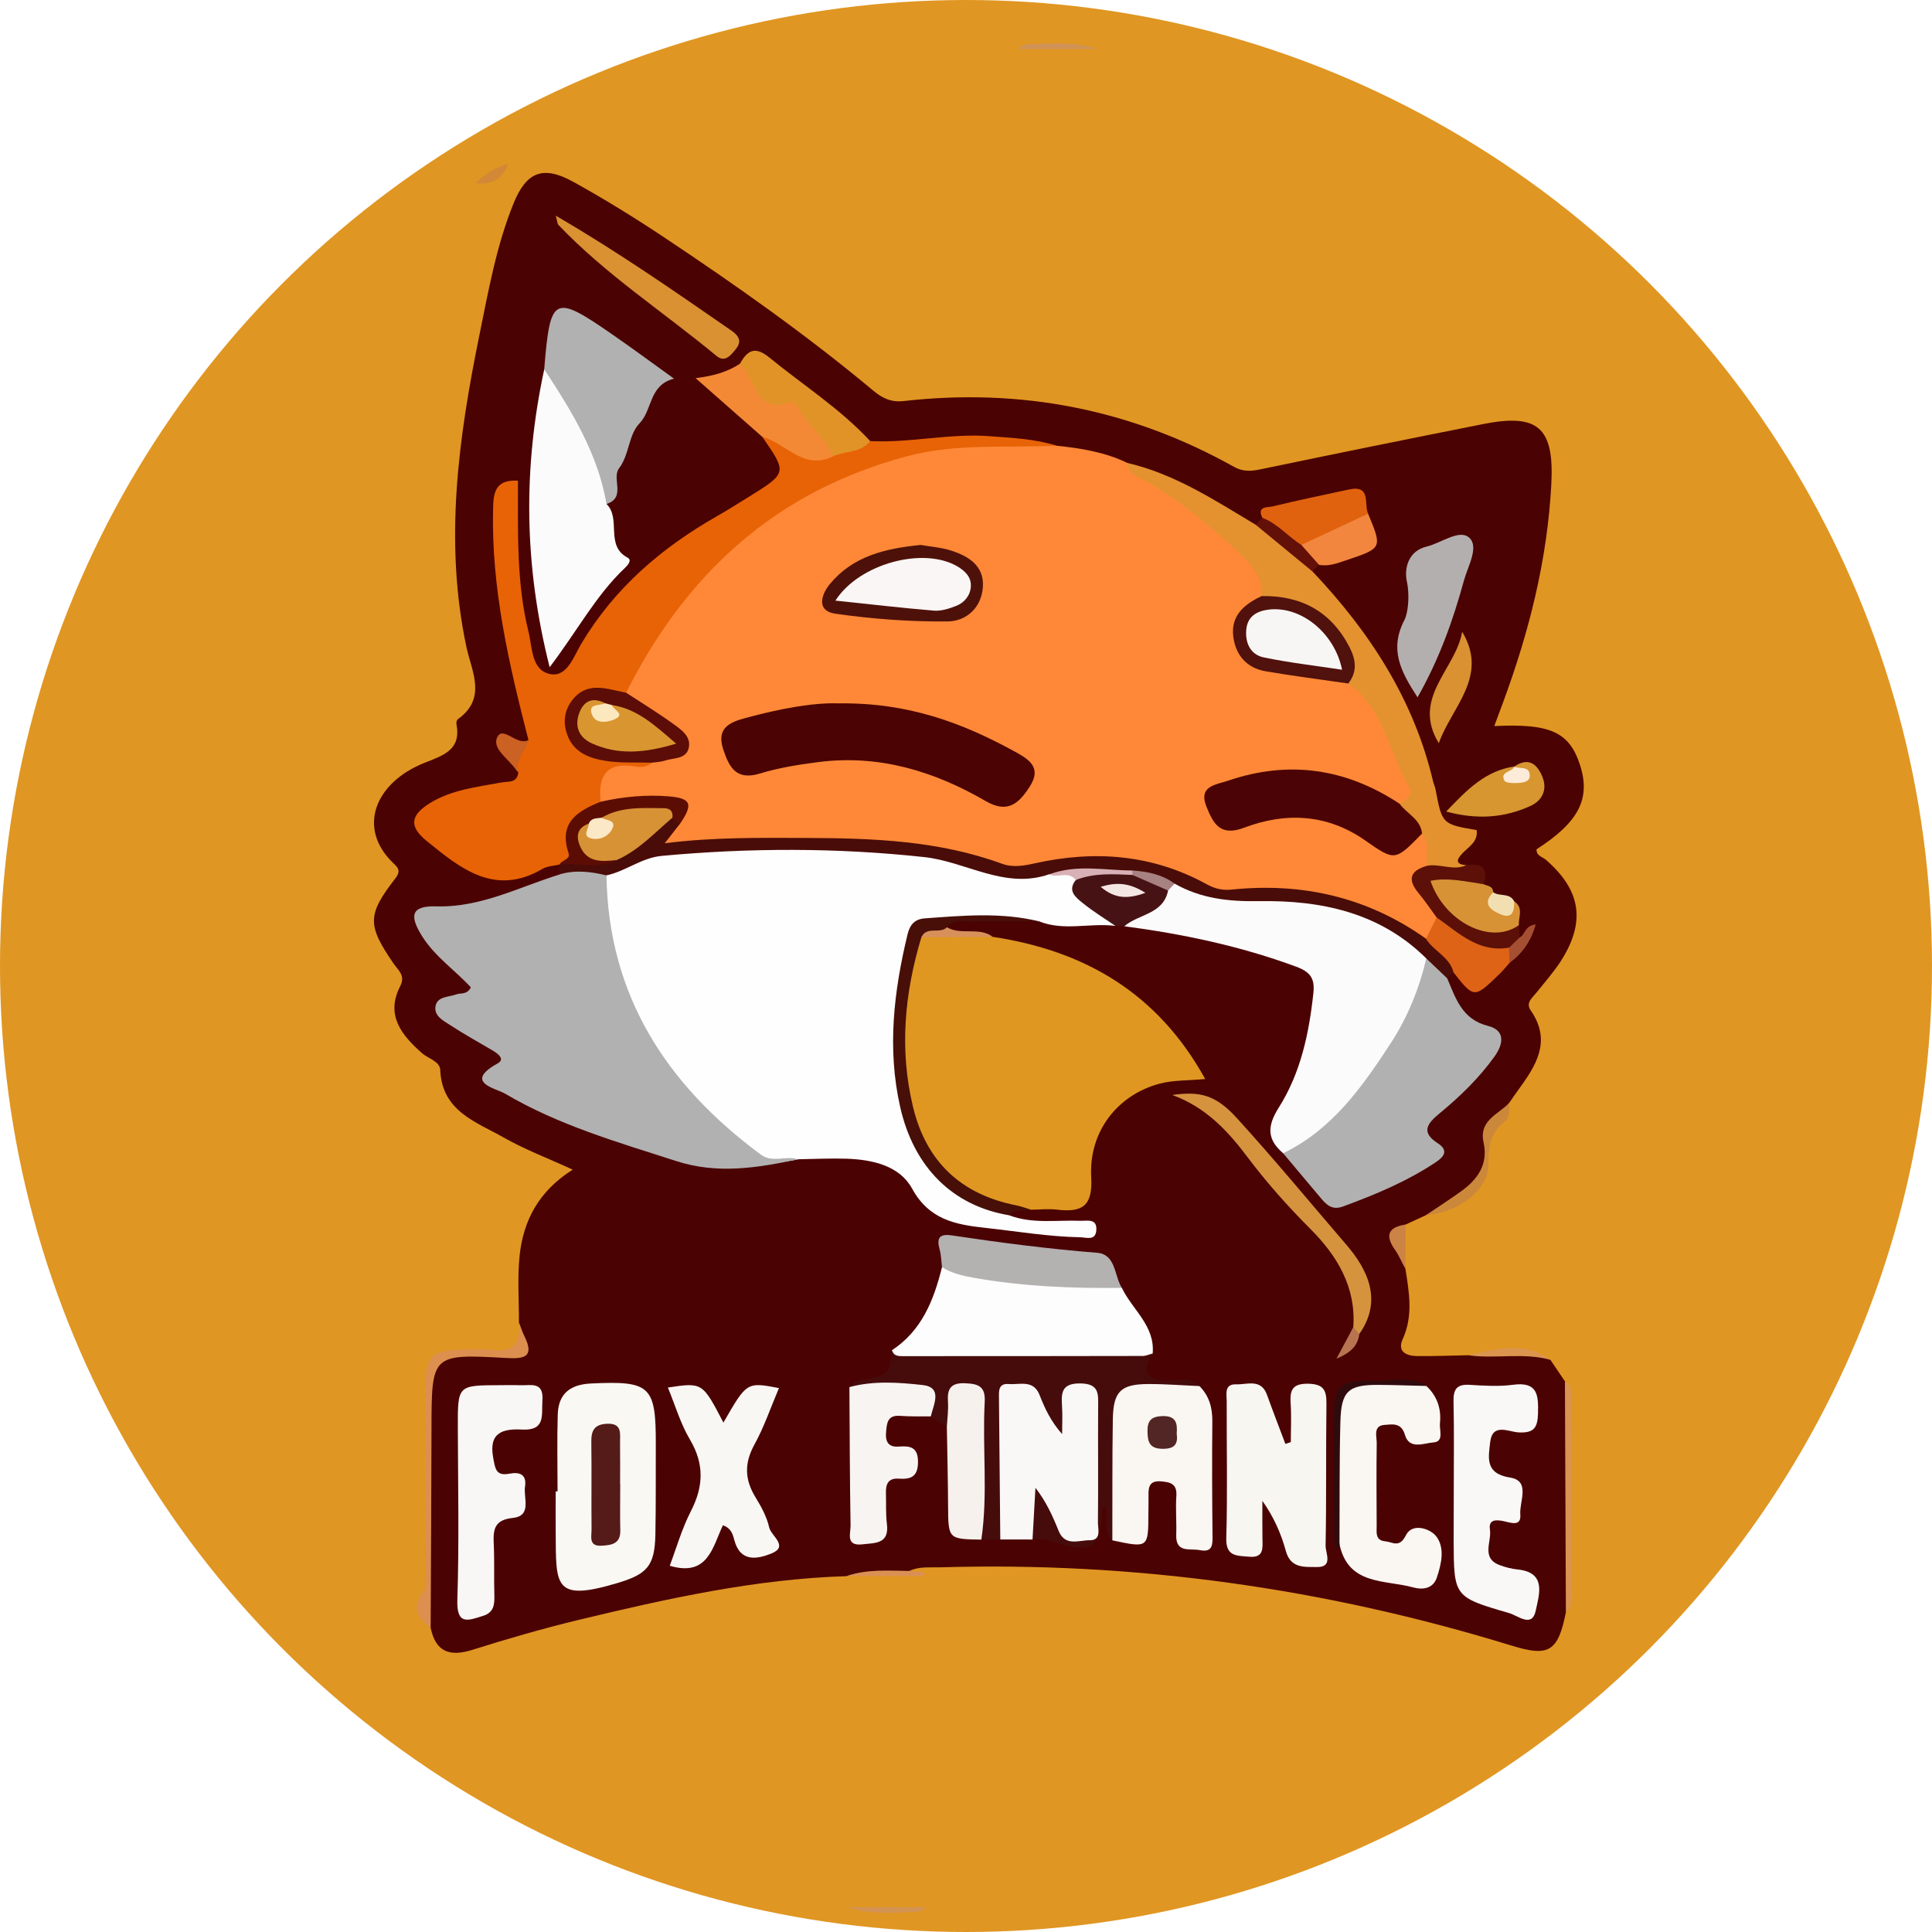 <?xml version="1.0" encoding="utf-8"?>
<!-- Generator: Adobe Illustrator 25.2.3, SVG Export Plug-In . SVG Version: 6.00 Build 0)  -->
<svg version="1.1" id="Layer_1" xmlns="http://www.w3.org/2000/svg" xmlns:xlink="http://www.w3.org/1999/xlink" x="0px" y="0px"
	 viewBox="0 0 32 32" style="enable-background:new 0 0 32 32;" xml:space="preserve">
<style type="text/css">
	.st0{fill-rule:evenodd;clip-rule:evenodd;fill:#E09622;}
	.st1{fill:#D19255;}
	.st2{fill:#D39353;}
	.st3{fill:#D28836;}
	.st4{fill:#4B0203;}
	.st5{fill:#DC8F4F;}
	.st6{fill:#CC883A;}
	.st7{fill:#DB9450;}
	.st8{fill:#DC954F;}
	.st9{fill:#CB8445;}
	.st10{fill:#DA9054;}
	.st11{fill:#FE8837;}
	.st12{fill:#FEFEFE;}
	.st13{fill:#DF9722;}
	.st14{fill:#B1B1B1;}
	.st15{fill:#E86306;}
	.st16{fill:#FCFBFB;}
	.st17{fill:#FAF8F3;}
	.st18{fill:#FDFDFD;}
	.st19{fill:#F8F6F1;}
	.st20{fill:#460C0C;}
	.st21{fill:#E3922F;}
	.st22{fill:#F9F8F6;}
	.st23{fill:#FAF8F6;}
	.st24{fill:#FAF6F2;}
	.st25{fill:#FAF7F2;}
	.st26{fill:#F9F7F6;}
	.st27{fill:#F9F7F4;}
	.st28{fill:#B2B1B1;}
	.st29{fill:#4A0C08;}
	.st30{fill:#F8F4F2;}
	.st31{fill:#B4AFAF;}
	.st32{fill:#B4B1B1;}
	.st33{fill:#F7F1ED;}
	.st34{fill:#D5933E;}
	.st35{fill:#470F08;}
	.st36{fill:#D99132;}
	.st37{fill:#F48935;}
	.st38{fill:#E19328;}
	.st39{fill:#E1620E;}
	.st40{fill:#D79630;}
	.st41{fill:#DE6316;}
	.st42{fill:#471214;}
	.st43{fill:#D79235;}
	.st44{fill:#5C1007;}
	.st45{fill:#F2863E;}
	.st46{fill:#300B0D;}
	.st47{fill:#631009;}
	.st48{fill:#CB6122;}
	.st49{fill:#F2DFB1;}
	.st50{fill:#D8905B;}
	.st51{fill:#A54F32;}
	.st52{fill:#B87450;}
	.st53{fill:#4B0304;}
	.st54{fill:#4C0305;}
	.st55{fill:#4E110A;}
	.st56{fill:#51110C;}
	.st57{fill:#5D0D07;}
	.st58{fill:#5C0D03;}
	.st59{fill:#D8B1B7;}
	.st60{fill:#A88182;}
	.st61{fill:#541B18;}
	.st62{fill:#522624;}
	.st63{fill:#D79236;}
	.st64{fill:#FDEBDA;}
	.st65{fill:#F4E6E3;}
	.st66{fill:#F9F6F5;}
	.st67{fill:#F7F6F5;}
	.st68{fill:#D99630;}
	.st69{fill:#FCE8BF;}
	.st70{fill:#FBE8C6;}
</style>
<g>
	<circle class="st0" cx="16" cy="16" r="16"/>
	<path class="st1" d="M18.18,0.813c-0.429,0-0.859,0-1.321,0c0.135-0.131,0.269-0.06,0.384-0.09
		C17.56,0.715,17.876,0.707,18.18,0.813z"/>
	<path class="st2" d="M14.038,31.588c0.426,0,0.851,0,1.307,0c-0.126,0.132-0.26,0.055-0.372,0.09
		C14.657,31.685,14.342,31.698,14.038,31.588z"/>
	<path class="st3" d="M8.42,2.712c-0.097,0.249-0.274,0.363-0.543,0.32C8.033,2.883,8.21,2.769,8.42,2.712z"/>
	<path class="st4" d="M23.615,20.129c-0.111,0.051-0.222,0.102-0.333,0.153c-0.274,0.245-0.022,0.492-0.003,0.738
		c0.061,0.39,0.13,0.774-0.046,1.161c-0.095,0.208,0.064,0.279,0.241,0.28c0.282,0.003,0.563-0.009,0.845-0.014
		c0.458-0.052,0.918-0.152,1.36,0.076c0.08,0.119,0.161,0.238,0.241,0.356c0.061,0.052,0.059,0.123,0.059,0.194
		c0,1.157,0.001,2.315,0,3.472c0,0.058-0.011,0.112-0.043,0.16c-0.131,0.652-0.28,0.742-0.898,0.552
		c-3.087-0.95-6.243-1.394-9.474-1.297c-0.169,0.005-0.343-0.018-0.504,0.061c-0.337,0.134-0.698-0.02-1.037,0.085
		c-1.511,0.046-2.977,0.373-4.437,0.724c-0.592,0.143-1.179,0.313-1.76,0.496c-0.375,0.118-0.609,0.039-0.693-0.364
		c-0.18-0.268-0.033-0.553-0.036-0.828c-0.008-1.038-0.005-2.076-0.003-3.113c0.001-0.444,0.124-0.578,0.569-0.619
		c0.17-0.015,0.341-0.01,0.512-0.003c0.512,0.022,0.512,0.024,0.42-0.498c0.002-0.37-0.027-0.742,0.012-1.108
		c0.062-0.574,0.312-1.062,0.879-1.42c-0.421-0.193-0.799-0.336-1.147-0.534c-0.457-0.259-1.018-0.434-1.047-1.116
		c-0.006-0.146-0.2-0.188-0.304-0.281c-0.339-0.3-0.605-0.628-0.359-1.109c0.091-0.177-0.034-0.262-0.11-0.373
		c-0.436-0.637-0.441-0.804,0.032-1.415c0.097-0.125,0.033-0.182-0.032-0.244c-0.613-0.582-0.309-1.339,0.51-1.665
		c0.318-0.127,0.614-0.214,0.531-0.646c-0.005-0.025,0.006-0.066,0.025-0.079c0.485-0.347,0.226-0.794,0.14-1.196
		C7.355,8.973,7.592,7.26,7.94,5.552c0.151-0.738,0.281-1.482,0.567-2.185c0.212-0.521,0.487-0.633,0.989-0.355
		c0.51,0.282,1.008,0.589,1.493,0.912c1.197,0.797,2.371,1.624,3.476,2.547c0.152,0.127,0.297,0.194,0.5,0.172
		c1.939-0.22,3.767,0.134,5.473,1.089c0.15,0.084,0.286,0.074,0.447,0.04c1.225-0.256,2.451-0.504,3.679-0.748
		c0.907-0.18,1.179,0.052,1.131,0.989c-0.064,1.246-0.365,2.444-0.796,3.611c-0.049,0.132-0.097,0.263-0.149,0.402
		c0.922-0.045,1.238,0.098,1.415,0.629c0.189,0.566-0.009,0.959-0.715,1.412c-0.006,0.109,0.099,0.125,0.157,0.176
		c0.575,0.5,0.66,1.018,0.254,1.662c-0.121,0.191-0.274,0.363-0.416,0.54c-0.07,0.088-0.179,0.164-0.09,0.293
		c0.35,0.508,0.085,0.914-0.21,1.318c-0.05,0.069-0.098,0.139-0.146,0.208c-0.257,0.304-0.399,0.626-0.417,1.051
		c-0.02,0.468-0.512,0.572-0.854,0.77C23.697,20.104,23.65,20.105,23.615,20.129z"/>
	<path class="st5" d="M8.595,21.901c0.031,0.079,0.056,0.16,0.093,0.235c0.169,0.343-0.009,0.373-0.295,0.357
		c-1.246-0.069-1.244-0.065-1.246,1.181c-0.002,1.096-0.009,2.192-0.014,3.288c-0.212-0.166-0.328-0.334-0.118-0.6
		c0.065-0.082,0.033-0.246,0.033-0.373c0.002-1.007,0-2.013,0.003-3.02c0.002-0.519,0.094-0.606,0.627-0.614
		c0.156-0.002,0.314-0.018,0.467,0.004C8.513,22.41,8.631,22.236,8.595,21.901z"/>
	<path class="st6" d="M23.615,20.129c0.199-0.135,0.402-0.264,0.596-0.405c0.269-0.196,0.44-0.446,0.362-0.8
		c-0.082-0.37,0.247-0.466,0.429-0.66c-0.007,0.111,0.017,0.238-0.083,0.315c-0.24,0.185-0.266,0.432-0.267,0.712
		C24.649,19.71,24.175,20.077,23.615,20.129z"/>
	<path class="st7" d="M25.936,26.704c-0.005-1.275-0.01-2.55-0.016-3.825c0.123,0.07,0.102,0.19,0.102,0.3
		c0.001,1.071,0.002,2.142,0.001,3.213C26.023,26.503,26.04,26.622,25.936,26.704z"/>
	<path class="st8" d="M25.679,22.523c-0.448-0.125-0.909-0.011-1.36-0.076C24.779,22.344,25.242,22.206,25.679,22.523z"/>
	<path class="st9" d="M23.279,21.02c-0.058-0.109-0.107-0.224-0.177-0.324c-0.17-0.243-0.099-0.371,0.18-0.414
		C23.281,20.527,23.28,20.774,23.279,21.02z"/>
	<path class="st10" d="M14.022,26.105c0.339-0.118,0.689-0.09,1.038-0.085c0.082,0.007,0.163,0.014,0.245,0.022
		c0,0.021,0.001,0.042,0.001,0.064C14.878,26.105,14.45,26.105,14.022,26.105z"/>
	<path class="st11" d="M17.497,7.382c0.404,0.043,0.803,0.105,1.174,0.285c0.408,0.266,0.85,0.467,1.247,0.762
		c0.357,0.265,0.626,0.599,0.937,0.899C21,9.468,21.038,9.675,20.957,9.88c-0.173,0.231-0.526,0.374-0.366,0.767
		c0.152,0.375,0.478,0.369,0.806,0.401c0.334,0.033,0.66,0.127,0.992,0.185c0.155,0.051,0.257,0.162,0.354,0.287
		c0.307,0.395,0.426,0.885,0.666,1.314c0.11,0.198,0.079,0.417-0.175,0.528c-0.201,0.045-0.355-0.072-0.516-0.157
		c-0.722-0.381-1.477-0.355-2.24-0.169c-0.157,0.038-0.364,0.08-0.306,0.323c0.058,0.244,0.248,0.247,0.441,0.191
		c0.8-0.233,1.546-0.146,2.224,0.364c0.297,0.224,0.489-0.138,0.747-0.133c0.196,0.107,0.174,0.288,0.157,0.467
		c-0.219,0.265-0.207,0.513,0.044,0.755c0.058,0.056,0.075,0.148,0.075,0.236c-0.021,0.173-0.078,0.318-0.276,0.353
		c-0.363-0.049-0.614-0.332-0.954-0.445c-0.69-0.229-1.38-0.393-2.112-0.285c-0.218,0.032-0.417-0.03-0.615-0.125
		c-0.869-0.415-1.772-0.544-2.719-0.317c-0.22,0.053-0.451,0.053-0.674-0.02c-0.925-0.3-1.88-0.398-2.846-0.379
		c-0.793,0.016-1.589-0.062-2.38,0.05c-0.115,0.016-0.243,0.01-0.297-0.111c-0.062-0.14,0.061-0.233,0.126-0.337
		c0.129-0.152,0.176-0.278-0.101-0.285c-0.256-0.006-0.513-0.015-0.768,0.008c-0.13,0.012-0.256,0.046-0.349-0.083
		c-0.103-0.487,0.014-0.655,0.479-0.688c0.111-0.008,0.222,0,0.33-0.031c0.176-0.091,0.488,0.014,0.531-0.234
		c0.035-0.204-0.256-0.262-0.387-0.4c-0.16-0.169-0.449-0.191-0.523-0.459c0.168-0.683,0.6-1.213,1.032-1.736
		c0.746-0.904,1.683-1.55,2.76-2.009c0.9-0.384,1.84-0.432,2.793-0.37C17.102,7.347,17.305,7.32,17.497,7.382z"/>
	<path class="st12" d="M18.475,15.336c-0.42-0.055-0.852,0.091-1.265-0.076c-0.576-0.059-1.15-0.094-1.724,0.037
		c-0.169,0.039-0.305,0.103-0.345,0.27c-0.209,0.876-0.281,1.762-0.116,2.652c0.156,0.843,0.61,1.451,1.442,1.743
		c0.092,0.032,0.184,0.079,0.243,0.165c0.384,0.148,0.785,0.079,1.179,0.093c0.118,0.004,0.286-0.046,0.269,0.161
		c-0.015,0.174-0.163,0.114-0.267,0.112c-0.526-0.01-1.044-0.098-1.565-0.155c-0.504-0.055-0.936-0.135-1.22-0.653
		c-0.207-0.377-0.653-0.478-1.08-0.493c-0.269-0.009-0.539,0.005-0.808,0.009c-0.469,0.115-0.841-0.036-1.198-0.355
		c-1.118-0.999-1.868-2.194-2.079-3.697c-0.035-0.251-0.083-0.509,0.103-0.733c0.515-0.419,1.143-0.378,1.744-0.407
		c1.445-0.07,2.893-0.105,4.312,0.247c0.416,0.103,0.811,0.262,1.242,0.111c0.161,0.003,0.329-0.023,0.47,0.088
		c0.114,0.277,0.278,0.51,0.553,0.658C18.433,15.152,18.559,15.203,18.475,15.336z"/>
	<path class="st13" d="M16.442,15.517c1.525,0.23,2.733,0.93,3.52,2.355c-0.286,0.027-0.526,0.017-0.749,0.075
		c-0.698,0.183-1.182,0.791-1.139,1.552c0.028,0.495-0.164,0.584-0.574,0.536c-0.14-0.016-0.283,0-0.425,0.002
		c-1.415-0.165-2.149-1.011-2.165-2.48c-0.006-0.598,0.011-1.19,0.165-1.773c0.038-0.144,0.064-0.275,0.209-0.347
		C15.676,15.379,16.057,15.485,16.442,15.517z"/>
	<path class="st14" d="M10.045,14.5c0.03,1.994,0.998,3.469,2.554,4.622c0.2,0.148,0.418,0.012,0.618,0.08
		c-0.668,0.141-1.33,0.25-2.01,0.031c-0.974-0.314-1.96-0.597-2.848-1.122c-0.14-0.083-0.69-0.181-0.117-0.497
		c0.13-0.072,0.004-0.164-0.083-0.215c-0.232-0.137-0.469-0.267-0.695-0.415c-0.114-0.075-0.277-0.152-0.251-0.314
		c0.028-0.171,0.217-0.152,0.345-0.2c0.075-0.028,0.175,0.011,0.241-0.116c-0.256-0.279-0.588-0.503-0.801-0.837
		c-0.229-0.36-0.183-0.516,0.229-0.505c0.741,0.021,1.372-0.322,2.045-0.529C9.536,14.215,9.793,14.247,10.045,14.5z"/>
	<path class="st15" d="M17.497,7.382c-0.831,0.038-1.669-0.043-2.49,0.179c-1.039,0.281-1.973,0.751-2.785,1.459
		c-0.789,0.688-1.384,1.524-1.852,2.454c-0.135,0.115-0.296,0.064-0.445,0.064c-0.239-0.001-0.368,0.125-0.417,0.338
		c-0.049,0.216,0.033,0.377,0.233,0.487c0.179,0.098,0.366,0.125,0.566,0.129c0.173,0.004,0.374-0.058,0.495,0.141
		c-0.081,0.07-0.181,0.079-0.275,0.063c-0.477-0.083-0.626,0.15-0.578,0.583c-0.254,0.254-0.541,0.488-0.468,0.915
		c0.011,0.065-0.079,0.108-0.151,0.126c-0.02,0-0.04-0.001-0.06-0.001c-0.095,0.023-0.203,0.024-0.284,0.072
		c-0.789,0.463-1.358-0.006-1.918-0.461c-0.297-0.241-0.272-0.427,0.055-0.629c0.358-0.221,0.773-0.264,1.175-0.34
		c0.12-0.023,0.269,0.017,0.287-0.172c-0.133-0.237-0.023-0.397,0.168-0.532c-0.323-1.255-0.617-2.514-0.586-3.825
		C8.173,8.17,8.193,7.94,8.579,7.961c0.002,0.838-0.029,1.679,0.174,2.5c0.066,0.267,0.046,0.646,0.366,0.705
		c0.276,0.05,0.384-0.295,0.51-0.505c0.548-0.919,1.326-1.587,2.244-2.11c0.173-0.098,0.341-0.206,0.511-0.31
		c0.657-0.406,0.657-0.406,0.243-1.004c0.142-0.125,0.277-0.04,0.382,0.043c0.232,0.185,0.484,0.213,0.759,0.154
		c0.212-0.061,0.42-0.14,0.646-0.128c0.668,0.034,1.327-0.135,1.997-0.08C16.777,7.255,17.144,7.269,17.497,7.382z"/>
	<path class="st16" d="M21.253,19.101c-0.271-0.229-0.266-0.451-0.072-0.757c0.362-0.572,0.501-1.227,0.573-1.898
		c0.026-0.241-0.054-0.349-0.281-0.433c-0.923-0.342-1.877-0.543-2.849-0.671c-0.08-0.169,0.077-0.192,0.162-0.234
		c0.206-0.104,0.385-0.232,0.511-0.429c0.049-0.05,0.107-0.08,0.175-0.093c0.803,0.414,1.704,0.106,2.534,0.345
		c0.618,0.178,1.226,0.36,1.664,0.875c0.094,0.267-0.033,0.501-0.124,0.735c-0.367,0.947-0.984,1.715-1.74,2.375
		C21.657,19.043,21.504,19.242,21.253,19.101z"/>
	<path class="st14" d="M21.253,19.101c0.813-0.392,1.31-1.099,1.781-1.821c0.279-0.428,0.473-0.904,0.59-1.405
		c0.29-0.074,0.277,0.17,0.346,0.329c0.143,0.333,0.244,0.68,0.678,0.789c0.278,0.07,0.262,0.287,0.108,0.503
		c-0.259,0.362-0.576,0.668-0.917,0.949c-0.197,0.162-0.309,0.308-0.029,0.488c0.191,0.123,0.106,0.227-0.029,0.317
		c-0.477,0.318-1.001,0.536-1.536,0.733c-0.176,0.065-0.269-0.022-0.363-0.133C21.671,19.601,21.462,19.35,21.253,19.101z"/>
	<path class="st16" d="M10.046,8.348c0.248,0.242-0.029,0.688,0.348,0.888c0.082,0.043-0.002,0.131-0.045,0.172
		c-0.477,0.451-0.783,1.034-1.245,1.643c-0.431-1.703-0.438-3.313-0.09-4.933c0.184-0.033,0.244,0.118,0.314,0.23
		c0.295,0.466,0.539,0.959,0.733,1.475C10.127,7.997,10.169,8.176,10.046,8.348z"/>
	<path class="st17" d="M9.235,24.702c0-0.425-0.01-0.851,0.003-1.275c0.011-0.341,0.203-0.495,0.548-0.512
		c0.986-0.047,1.08,0.035,1.076,1.019c-0.002,0.497,0.003,0.994-0.007,1.491c-0.011,0.525-0.149,0.652-0.638,0.798
		c-1.05,0.312-1.006,0.036-1.013-0.839c-0.002-0.227,0-0.454,0-0.682C9.214,24.702,9.225,24.702,9.235,24.702z"/>
	<path class="st18" d="M14.771,22.366c0.497-0.326,0.696-0.832,0.831-1.377c0.371-0.1,0.717,0.079,1.079,0.099
		c0.462,0.025,0.921,0.109,1.387,0.09c0.188-0.008,0.362,0.038,0.514,0.154c0.172,0.361,0.551,0.625,0.51,1.087
		c-0.193,0.134-0.409,0.187-0.641,0.188c-1.04,0.003-2.08,0.006-3.119-0.003C15.119,22.601,14.881,22.624,14.771,22.366z"/>
	<path class="st19" d="M21.38,23.885c0-0.213,0.012-0.427-0.003-0.639c-0.015-0.222,0.029-0.332,0.293-0.327
		c0.258,0.005,0.303,0.113,0.3,0.337c-0.01,0.782,0.001,1.564-0.014,2.346c-0.002,0.12,0.131,0.358-0.145,0.353
		c-0.196-0.004-0.433,0.03-0.513-0.265c-0.079-0.29-0.203-0.569-0.389-0.831c0,0.207-0.002,0.413,0.001,0.62
		c0.002,0.159,0.03,0.329-0.223,0.305c-0.199-0.019-0.386,0.003-0.376-0.312c0.022-0.753,0.005-1.507,0.007-2.261
		c0-0.119-0.045-0.289,0.157-0.282c0.181,0.006,0.412-0.099,0.51,0.173c0.098,0.272,0.203,0.542,0.305,0.814
		C21.32,23.906,21.35,23.896,21.38,23.885z"/>
	<path class="st20" d="M14.771,22.366c0.037,0.105,0.127,0.096,0.21,0.096c1.315,0,2.631,0,3.946-0.003
		c0.055,0,0.109-0.027,0.164-0.041c-0.201,0.322-0.087,0.446,0.266,0.449c0.172,0.001,0.364-0.068,0.509,0.092
		c-0.208,0.206-0.475,0.137-0.721,0.15c-0.486,0.026-0.551,0.082-0.567,0.579c-0.015,0.451,0.001,0.902-0.008,1.353
		c-0.004,0.171-0.018,0.339-0.146,0.472c-0.177-0.157-0.039-0.381-0.119-0.566c-0.02,0.014-0.048,0.024-0.048,0.035
		c-0.039,0.669-0.17,0.76-0.824,0.549c-0.113-0.037-0.217-0.052-0.33-0.032c-0.057-0.067-0.094-0.145-0.097-0.232
		c-0.009-0.238-0.094-0.574,0.146-0.659c0.267-0.095,0.306,0.259,0.417,0.441c0.072,0.118,0.11,0.295,0.29,0.261
		c0.192-0.036,0.149-0.221,0.151-0.352c0.007-0.511,0.015-1.023-0.005-1.535c-0.004-0.104,0.012-0.257-0.153-0.254
		c-0.132,0.003-0.119,0.138-0.139,0.23c-0.019,0.083-0.022,0.169-0.054,0.25c-0.074,0.19-0.178,0.204-0.307,0.049
		c-0.083-0.1-0.122-0.224-0.189-0.333c-0.075-0.122-0.151-0.259-0.328-0.209c-0.162,0.046-0.142,0.199-0.145,0.321
		c-0.014,0.497-0.001,0.995-0.008,1.492c-0.002,0.183,0.018,0.373-0.113,0.53c-0.105,0.001-0.209,0.002-0.314,0.003
		c-0.134-0.152-0.12-0.34-0.122-0.522c-0.006-0.479,0.006-0.959-0.007-1.438c-0.003-0.13,0.047-0.326-0.135-0.356
		c-0.175-0.028-0.138,0.175-0.189,0.278c-0.032,0.063-0.057,0.128-0.117,0.171c-0.089-0.058-0.177-0.117-0.266-0.175
		c-0.066-0.277-0.239-0.376-0.524-0.371c-0.276,0.005-0.572,0.076-0.825-0.114c0.042-0.034,0.08-0.089,0.127-0.098
		C14.737,22.771,14.737,22.773,14.771,22.366z"/>
	<path class="st21" d="M23.638,14.341c-0.033-0.178,0.049-0.373-0.084-0.535c-0.198-0.109-0.359-0.245-0.372-0.493
		c0.104-0.058,0.231-0.154,0.168-0.26c-0.343-0.575-0.417-1.309-1.017-1.731c-0.098-0.836-0.368-1.129-1.221-1.326
		c-0.084-0.019-0.165-0.042-0.214-0.123c0.014-0.31-0.147-0.5-0.372-0.711c-0.517-0.485-1.05-0.937-1.683-1.262
		c-0.082-0.042-0.16-0.121-0.17-0.232c0.785,0.182,1.447,0.618,2.125,1.023c0.429,0.118,0.727,0.397,0.942,0.775
		c0.948,1.001,1.681,2.125,1.999,3.487c0.01,0.041,0.03,0.08,0.038,0.121c0.109,0.576,0.109,0.577,0.681,0.675
		c0.026,0.187-0.122,0.269-0.227,0.376c-0.104,0.106-0.14,0.191,0.061,0.206C24.077,14.647,23.856,14.426,23.638,14.341z"/>
	<path class="st22" d="M24.079,24.704c0-0.498,0.007-0.996-0.004-1.493c-0.004-0.199,0.053-0.286,0.263-0.274
		c0.241,0.015,0.487,0.031,0.724-0.001c0.412-0.055,0.42,0.176,0.412,0.48c-0.007,0.237-0.072,0.322-0.322,0.309
		c-0.161-0.008-0.434-0.163-0.47,0.163c-0.028,0.25-0.092,0.519,0.329,0.585c0.345,0.054,0.152,0.398,0.17,0.609
		c0.018,0.212-0.16,0.137-0.277,0.113c-0.125-0.026-0.252-0.03-0.226,0.141c0.031,0.201-0.153,0.472,0.166,0.589
		c0.093,0.034,0.191,0.06,0.289,0.07c0.495,0.048,0.355,0.429,0.304,0.68c-0.06,0.294-0.294,0.085-0.44,0.043
		c-0.917-0.266-0.916-0.27-0.92-1.204C24.078,25.245,24.079,24.975,24.079,24.704z"/>
	<path class="st23" d="M16.568,25.498c-0.007-0.781-0.015-1.562-0.022-2.344c-0.001-0.116-0.012-0.244,0.163-0.23
		c0.186,0.014,0.409-0.078,0.511,0.185c0.086,0.22,0.186,0.435,0.372,0.644c0-0.158,0.009-0.316-0.002-0.473
		c-0.016-0.227,0.006-0.37,0.306-0.366c0.309,0.004,0.295,0.17,0.293,0.382c-0.005,0.64,0.004,1.279-0.004,1.919
		c-0.001,0.109,0.063,0.298-0.136,0.296c-0.178-0.002-0.408,0.11-0.516-0.158c-0.098-0.244-0.206-0.484-0.383-0.71
		c-0.016,0.285-0.032,0.571-0.048,0.856C16.924,25.499,16.746,25.498,16.568,25.498z"/>
	<path class="st24" d="M18.424,25.513c0.002-0.668-0.003-1.335,0.008-2.003c0.007-0.463,0.13-0.584,0.585-0.586
		c0.283-0.001,0.567,0.022,0.85,0.034c0.16,0.161,0.215,0.356,0.213,0.582c-0.006,0.626-0.004,1.252,0.003,1.878
		c0.002,0.157,0.011,0.301-0.21,0.257c-0.161-0.032-0.403,0.055-0.391-0.255c0.008-0.213-0.013-0.427,0.002-0.64
		c0.014-0.2-0.092-0.231-0.254-0.244c-0.192-0.015-0.21,0.093-0.207,0.236c0.002,0.099-0.002,0.199-0.002,0.299
		C19.019,25.64,19.019,25.64,18.424,25.513z"/>
	<path class="st25" d="M23.625,22.956c0.179,0.168,0.25,0.377,0.225,0.618c-0.012,0.115,0.072,0.304-0.108,0.317
		c-0.156,0.011-0.399,0.126-0.472-0.126c-0.061-0.21-0.216-0.172-0.337-0.164c-0.194,0.013-0.129,0.189-0.13,0.303
		c-0.007,0.456-0.003,0.911-0.001,1.367c0,0.11-0.027,0.243,0.142,0.258c0.121,0.01,0.234,0.118,0.342-0.1
		c0.106-0.213,0.4-0.109,0.498,0.012c0.153,0.19,0.091,0.462,0.014,0.69c-0.062,0.183-0.233,0.205-0.393,0.161
		c-0.467-0.129-1.071-0.03-1.218-0.71c-0.099-0.744-0.063-1.491-0.02-2.236c0.018-0.314,0.196-0.479,0.535-0.439
		C23.007,22.944,23.321,22.859,23.625,22.956z"/>
	<path class="st26" d="M8.273,22.943c0.114,0,0.228-0.004,0.342,0.001c0.171,0.007,0.392-0.069,0.369,0.249
		c-0.017,0.235,0.06,0.504-0.331,0.485c-0.316-0.016-0.563,0.04-0.484,0.467c0.033,0.179,0.043,0.307,0.268,0.264
		c0.168-0.032,0.29,0.01,0.259,0.214c-0.029,0.189,0.12,0.485-0.204,0.519c-0.308,0.032-0.325,0.196-0.314,0.431
		c0.013,0.284,0.002,0.569,0.01,0.854c0.004,0.153-0.01,0.281-0.185,0.336c-0.246,0.077-0.442,0.164-0.428-0.262
		c0.031-0.953,0.011-1.907,0.008-2.861C7.582,22.945,7.579,22.945,8.273,22.943z"/>
	<path class="st27" d="M11.982,23.563c0.387-0.674,0.387-0.674,0.92-0.572c-0.135,0.316-0.244,0.641-0.406,0.935
		c-0.17,0.308-0.163,0.58,0.017,0.873c0.096,0.156,0.188,0.326,0.228,0.502c0.031,0.14,0.334,0.312,0.031,0.432
		c-0.221,0.087-0.509,0.152-0.609-0.223c-0.022-0.082-0.045-0.196-0.189-0.247c-0.171,0.356-0.244,0.86-0.881,0.671
		c0.108-0.286,0.199-0.609,0.349-0.902c0.212-0.411,0.226-0.784-0.016-1.191c-0.156-0.263-0.243-0.567-0.364-0.859
		C11.635,22.896,11.635,22.896,11.982,23.563z"/>
	<path class="st28" d="M10.046,8.348C9.902,7.512,9.469,6.809,9.014,6.117c0.1-1.224,0.154-1.252,1.139-0.57
		c0.326,0.226,0.646,0.462,1.011,0.725c-0.418,0.105-0.353,0.513-0.571,0.739c-0.187,0.194-0.166,0.519-0.34,0.746
		C10.126,7.927,10.376,8.24,10.046,8.348z"/>
	<path class="st29" d="M23.969,16.203c-0.115-0.11-0.231-0.219-0.346-0.329c-0.768-0.762-1.746-0.965-2.766-0.948
		c-0.507,0.008-0.966-0.042-1.403-0.291c-0.273,0.048-0.516-0.126-0.786-0.104c-0.434,0.075-0.856-0.141-1.291-0.05
		c-0.736,0.255-1.375-0.21-2.069-0.285c-1.451-0.157-2.896-0.154-4.346-0.02c-0.339,0.031-0.598,0.256-0.918,0.323
		c-0.256-0.063-0.514-0.093-0.773-0.017c-0.001-0.055-0.002-0.11-0.003-0.165c0,0-0.001-0.003-0.001-0.003
		c0.26-0.151,0.567-0.08,0.838-0.18c0.241-0.088,0.451-0.223,0.64-0.398c0.121-0.112,0.233-0.252,0.429-0.228
		c0.064,0.029,0.107,0.07,0.079,0.148c-0.068,0.087-0.136,0.174-0.243,0.311c0.813-0.103,1.583-0.09,2.353-0.088
		c1.095,0.004,2.187,0.044,3.232,0.427c0.184,0.067,0.366,0.033,0.546-0.007c0.991-0.22,1.946-0.148,2.848,0.348
		c0.129,0.071,0.257,0.103,0.406,0.088c1.173-0.122,2.254,0.124,3.223,0.812c0.289,0.074,0.516,0.199,0.458,0.558
		C24.04,16.14,24.005,16.171,23.969,16.203z"/>
	<path class="st30" d="M14.069,22.975c0.4-0.109,0.813-0.078,1.21-0.035c0.339,0.037,0.185,0.318,0.138,0.52
		c-0.17-0.002-0.34,0.004-0.51-0.009c-0.212-0.016-0.218,0.125-0.231,0.272c-0.014,0.157,0.04,0.25,0.21,0.237
		c0.192-0.015,0.322,0.009,0.319,0.262c-0.003,0.248-0.131,0.282-0.322,0.269c-0.178-0.011-0.213,0.098-0.209,0.242
		c0.005,0.17-0.005,0.341,0.016,0.509c0.041,0.333-0.193,0.312-0.404,0.337c-0.285,0.034-0.196-0.182-0.198-0.311
		C14.075,24.504,14.074,23.74,14.069,22.975z"/>
	<path class="st31" d="M23.479,11.55c-0.285-0.437-0.468-0.795-0.217-1.282c0.061-0.118,0.09-0.404,0.04-0.638
		c-0.047-0.216,0.024-0.505,0.327-0.577c0.242-0.058,0.543-0.294,0.705-0.148c0.169,0.152-0.022,0.473-0.087,0.712
		C24.068,10.27,23.843,10.908,23.479,11.55z"/>
	<path class="st32" d="M18.581,21.331c-0.824,0.011-1.645-0.024-2.459-0.168c-0.184-0.033-0.361-0.075-0.52-0.175
		c-0.012-0.098-0.013-0.199-0.039-0.293c-0.052-0.188-0.006-0.264,0.201-0.233c0.8,0.12,1.601,0.224,2.408,0.288
		C18.484,20.776,18.454,21.128,18.581,21.331z"/>
	<path class="st33" d="M15.683,23.635c0.007-0.141,0.028-0.282,0.018-0.422c-0.014-0.212,0.049-0.311,0.282-0.302
		c0.216,0.009,0.341,0.045,0.327,0.308c-0.041,0.76,0.056,1.524-0.056,2.282c-0.55-0.009-0.547-0.009-0.551-0.565
		C15.701,24.503,15.69,24.069,15.683,23.635z"/>
	<path class="st34" d="M22.415,21.982c0.047-0.666-0.27-1.186-0.711-1.627c-0.373-0.374-0.722-0.765-1.038-1.185
		c-0.328-0.436-0.688-0.828-1.25-1.034c0.464-0.064,0.72-0.002,1.073,0.386c0.621,0.682,1.209,1.395,1.81,2.094
		c0.347,0.403,0.611,0.919,0.215,1.479C22.421,22.11,22.377,22.083,22.415,21.982z"/>
	<path class="st35" d="M15.261,15.524c-0.28,0.926-0.367,1.865-0.138,2.812c0.218,0.904,0.795,1.449,1.712,1.629
		c0.082,0.016,0.161,0.047,0.241,0.071c-0.124,0.024-0.266-0.024-0.366,0.092c-0.928-0.156-1.574-0.79-1.801-1.796
		c-0.217-0.963-0.105-1.915,0.124-2.861c0.039-0.162,0.126-0.249,0.284-0.26c0.632-0.046,1.265-0.104,1.892,0.049
		c-0.378,0-0.757-0.002-1.135,0.002c-0.135,0.002-0.285-0.039-0.39,0.095C15.617,15.601,15.368,15.38,15.261,15.524z"/>
	<path class="st36" d="M9.205,3.572c1.044,0.608,1.976,1.258,2.91,1.904c0.131,0.091,0.175,0.184,0.068,0.312
		c-0.081,0.098-0.175,0.223-0.316,0.107c-0.873-0.724-1.832-1.344-2.619-2.171C9.232,3.708,9.233,3.674,9.205,3.572z"/>
	<path class="st37" d="M13.797,7.558c-0.487,0.244-0.779-0.222-1.171-0.322c-0.347-0.305-0.694-0.61-1.105-0.973
		c0.312-0.037,0.535-0.109,0.735-0.238c0.153-0.045,0.197,0.085,0.254,0.172c0.136,0.207,0.265,0.365,0.564,0.367
		C13.352,6.566,13.771,7.201,13.797,7.558z"/>
	<path class="st38" d="M13.797,7.558c-0.129-0.307-0.407-0.507-0.57-0.79c-0.026-0.046-0.094-0.117-0.118-0.108
		c-0.607,0.217-0.595-0.39-0.854-0.634c0.123-0.22,0.245-0.302,0.488-0.104c0.56,0.458,1.175,0.848,1.67,1.384
		C14.256,7.506,13.999,7.465,13.797,7.558z"/>
	<path class="st39" d="M20.908,8.576c-0.095-0.197,0.09-0.169,0.17-0.188c0.42-0.102,0.844-0.191,1.267-0.281
		c0.372-0.079,0.241,0.243,0.316,0.402c-0.241,0.407-0.682,0.436-1.07,0.564C21.277,9.026,21.079,8.82,20.908,8.576z"/>
	<path class="st40" d="M25.08,12.698c0.227-0.157,0.374-0.055,0.464,0.161c0.092,0.222,0.001,0.403-0.203,0.494
		c-0.426,0.191-0.869,0.228-1.388,0.089c0.344-0.361,0.652-0.679,1.134-0.747c0.007,0.01,0.012,0.02,0.019,0.03
		C25.075,12.677,25.112,12.745,25.08,12.698z"/>
	<path class="st41" d="M24.076,16.108c-0.065-0.258-0.328-0.353-0.458-0.558c0.059-0.118,0.118-0.236,0.177-0.354
		c0.033-0.028,0.082-0.058,0.112-0.032c0.328,0.275,0.738,0.374,1.124,0.524c0.047,0.093,0.02,0.177-0.028,0.26
		c-0.055,0.062-0.107,0.127-0.166,0.184C24.417,16.539,24.416,16.538,24.076,16.108z"/>
	<path class="st42" d="M19.347,14.75c-0.079,0.396-0.489,0.387-0.724,0.591c-0.049-0.002-0.099-0.004-0.148-0.005
		c-0.182-0.125-0.372-0.241-0.543-0.38c-0.114-0.092-0.258-0.201-0.113-0.381c0.267-0.225,0.584-0.089,0.878-0.125
		C18.926,14.523,19.203,14.492,19.347,14.75z"/>
	<path class="st43" d="M24.572,14.645c0.064,0.031,0.156,0.028,0.16,0.132c0.021,0.267,0.184,0.209,0.347,0.151
		c0.16,0.106,0.071,0.261,0.077,0.396c-0.092,0.315-0.337,0.329-0.576,0.247c-0.384-0.132-0.678-0.405-0.914-0.727
		c-0.131-0.178-0.065-0.355,0.156-0.366C24.077,14.464,24.362,14.416,24.572,14.645z"/>
	<path class="st36" d="M23.831,12.31c-0.459-0.753,0.282-1.224,0.387-1.846C24.665,11.203,24.042,11.712,23.831,12.31z"/>
	<path class="st44" d="M24.572,14.645c-0.291-0.042-0.581-0.115-0.879-0.056c0.233,0.684,1,1.068,1.463,0.735
		c0.005,0.067,0.01,0.134,0.014,0.201c0.019,0.138-0.038,0.197-0.177,0.171c-0.506,0.088-0.835-0.248-1.199-0.501
		c-0.099-0.135-0.193-0.275-0.299-0.403c-0.19-0.229-0.136-0.373,0.142-0.452c0.217-0.041,0.436,0.09,0.652-0.01
		C24.544,14.292,24.66,14.377,24.572,14.645z"/>
	<path class="st45" d="M21.555,9.026c0.368-0.172,0.737-0.344,1.105-0.517c0.237,0.571,0.237,0.569-0.363,0.771
		c-0.147,0.049-0.29,0.105-0.45,0.076C21.691,9.298,21.534,9.24,21.555,9.026z"/>
	<path class="st46" d="M23.625,22.956c-0.268-0.006-0.536-0.017-0.804-0.018c-0.489-0.001-0.607,0.104-0.62,0.612
		c-0.018,0.677-0.011,1.354-0.015,2.032c-0.003,0.014-0.003,0.031-0.011,0.04c-0.015,0.017-0.036,0.028-0.054,0.042
		c-0.009-0.093-0.027-0.187-0.027-0.28c-0.002-0.621-0.002-1.243-0.001-1.864c0.001-0.572,0.082-0.663,0.67-0.648
		C23.05,22.879,23.353,22.776,23.625,22.956z"/>
	<path class="st47" d="M21.555,9.026c0.097,0.11,0.195,0.22,0.292,0.33c-0.036,0.036-0.073,0.073-0.109,0.109
		c-0.314-0.258-0.628-0.517-0.942-0.775c0.037-0.038,0.074-0.076,0.112-0.114C21.161,8.672,21.332,8.886,21.555,9.026z"/>
	<path class="st48" d="M8.753,12.258c-0.039,0.183-0.221,0.32-0.168,0.532c-0.01-0.009-0.023-0.017-0.031-0.029
		c-0.117-0.184-0.408-0.354-0.32-0.546C8.328,12.008,8.56,12.361,8.753,12.258z"/>
	<path class="st49" d="M25.079,14.928c0.003,0.157-0.024,0.301-0.229,0.214c-0.158-0.067-0.306-0.17-0.118-0.364
		C24.836,14.854,25.005,14.782,25.079,14.928z"/>
	<path class="st50" d="M15.261,15.524c0.088-0.192,0.307-0.047,0.424-0.166c0.234,0.14,0.53-0.013,0.758,0.159
		C16.048,15.519,15.655,15.521,15.261,15.524z"/>
	<path class="st51" d="M24.994,15.697c0.059-0.057,0.118-0.114,0.177-0.171c0.093-0.042,0.074-0.191,0.266-0.215
		c-0.081,0.281-0.22,0.48-0.433,0.636C25,15.863,24.997,15.78,24.994,15.697z"/>
	<path class="st52" d="M22.415,21.982c0.033,0.037,0.066,0.075,0.099,0.112c-0.023,0.179-0.117,0.302-0.378,0.41
		C22.255,22.284,22.335,22.133,22.415,21.982z"/>
	<path class="st53" d="M13.888,11.65c1.149-0.016,2.047,0.321,2.906,0.791c0.238,0.13,0.471,0.262,0.262,0.587
		c-0.176,0.274-0.362,0.454-0.729,0.241c-0.855-0.497-1.773-0.776-2.776-0.646c-0.324,0.042-0.651,0.093-0.961,0.188
		c-0.387,0.118-0.507-0.087-0.609-0.393c-0.122-0.363,0.107-0.456,0.372-0.527C12.903,11.742,13.462,11.635,13.888,11.65z"/>
	<path class="st54" d="M23.182,13.313c0.121,0.167,0.347,0.254,0.372,0.493c-0.452,0.462-0.449,0.458-0.949,0.11
		c-0.626-0.436-1.313-0.466-1.997-0.207c-0.4,0.152-0.512-0.07-0.624-0.344c-0.142-0.349,0.156-0.366,0.358-0.435
		C21.351,12.587,22.297,12.728,23.182,13.313z"/>
	<path class="st55" d="M15.25,9.026c0.156,0.028,0.343,0.04,0.516,0.097c0.281,0.093,0.534,0.251,0.514,0.593
		c-0.02,0.347-0.274,0.574-0.582,0.577c-0.621,0.006-1.246-0.04-1.861-0.128c-0.313-0.044-0.244-0.307-0.092-0.491
		C14.125,9.213,14.657,9.084,15.25,9.026z"/>
	<path class="st56" d="M20.897,9.873c0.657-0.011,1.152,0.256,1.457,0.85c0.105,0.206,0.13,0.404-0.022,0.598
		c-0.457-0.067-0.916-0.124-1.371-0.203c-0.314-0.054-0.497-0.27-0.534-0.576C20.384,10.193,20.612,10.007,20.897,9.873z"/>
	<path class="st57" d="M10.802,12.632c-0.256-0.007-0.515,0.01-0.766-0.029c-0.267-0.042-0.528-0.132-0.639-0.428
		c-0.082-0.22-0.045-0.432,0.1-0.602c0.251-0.295,0.571-0.155,0.873-0.1c0.261,0.171,0.527,0.333,0.78,0.516
		c0.134,0.097,0.305,0.211,0.256,0.406c-0.046,0.182-0.251,0.155-0.393,0.203C10.946,12.621,10.872,12.622,10.802,12.632z"/>
	<path class="st58" d="M11.254,13.658c-0.039-0.038-0.079-0.075-0.118-0.113c-0.377-0.067-0.746-0.027-1.109,0.087
		c-0.069,0.032-0.138,0.062-0.2,0.105c-0.162,0.123-0.118,0.227,0.03,0.32c0.114,0.072,0.276,0.052,0.355,0.19
		c-0.305,0.153-0.629,0.04-0.943,0.069c0.039-0.072,0.183-0.082,0.148-0.185c-0.169-0.506,0.147-0.698,0.532-0.852
		c0.371-0.083,0.747-0.12,1.125-0.089C11.453,13.221,11.488,13.319,11.254,13.658z"/>
	<path class="st59" d="M18.758,14.492c-0.317-0.014-0.635-0.037-0.94,0.084c-0.12-0.157-0.301-0.027-0.44-0.093
		c0.452-0.172,0.916-0.067,1.376-0.065c0.022,0.015,0.03,0.031,0.024,0.048C18.772,14.483,18.765,14.492,18.758,14.492z"/>
	<path class="st60" d="M18.758,14.492c-0.001-0.025-0.003-0.049-0.004-0.074c0.251,0.017,0.493,0.064,0.701,0.218
		c-0.036,0.038-0.072,0.076-0.108,0.114C19.151,14.664,18.955,14.578,18.758,14.492z"/>
	<path class="st61" d="M10.273,24.58c0,0.256-0.005,0.512,0.001,0.768c0.006,0.226-0.149,0.245-0.312,0.254
		c-0.216,0.012-0.163-0.155-0.164-0.269c-0.005-0.483,0.003-0.967-0.004-1.45c-0.003-0.189,0.051-0.291,0.258-0.301
		c0.258-0.012,0.216,0.164,0.218,0.316c0.003,0.227,0.001,0.455,0.001,0.683C10.272,24.58,10.273,24.58,10.273,24.58z"/>
	<path class="st62" d="M19.49,23.743c0.024,0.177-0.034,0.254-0.228,0.254c-0.218,0-0.254-0.108-0.256-0.288
		c-0.002-0.176,0.059-0.247,0.244-0.254C19.479,23.447,19.504,23.573,19.49,23.743z"/>
	<path class="st63" d="M9.965,13.544c0.323-0.189,0.679-0.16,1.031-0.158c0.105,0.001,0.155,0.052,0.141,0.158
		c-0.296,0.25-0.56,0.542-0.925,0.702c-0.242,0.023-0.489,0.049-0.607-0.237c-0.068-0.164-0.042-0.301,0.148-0.367
		C9.852,13.672,9.982,13.767,9.965,13.544z"/>
	<path class="st64" d="M25.08,12.698c0.089,0.045,0.252-0.02,0.258,0.145c0.003,0.106-0.109,0.12-0.188,0.125
		c-0.079,0.005-0.209,0.004-0.232-0.038c-0.081-0.154,0.13-0.139,0.167-0.234C25.085,12.696,25.08,12.698,25.08,12.698z"/>
	<path class="st65" d="M18.972,14.788c-0.293,0.105-0.504,0.102-0.741-0.099C18.504,14.604,18.713,14.626,18.972,14.788z"/>
	<path class="st66" d="M13.837,9.948c0.395-0.616,1.461-0.897,2.021-0.566c0.127,0.075,0.233,0.178,0.222,0.334
		c-0.01,0.15-0.106,0.266-0.244,0.32c-0.116,0.045-0.247,0.088-0.367,0.078C14.936,10.07,14.405,10.007,13.837,9.948z"/>
	<path class="st67" d="M22.229,11.093c-0.44-0.067-0.872-0.116-1.297-0.204c-0.222-0.046-0.31-0.241-0.29-0.46
		c0.02-0.218,0.171-0.309,0.377-0.333C21.548,10.036,22.105,10.481,22.229,11.093z"/>
	<path class="st68" d="M10.136,11.678c0.412,0.062,0.701,0.326,1.063,0.639c-0.516,0.155-0.959,0.195-1.399-0.006
		c-0.204-0.093-0.288-0.272-0.208-0.495c0.078-0.215,0.228-0.273,0.435-0.167c-0.003,0.035-0.021,0.083,0.026,0.094
		C10.094,11.753,10.114,11.707,10.136,11.678z"/>
	<path class="st69" d="M10.136,11.678c0.02,0.082,0.248,0.156,0.024,0.244c-0.113,0.045-0.285,0.063-0.346-0.067
		c-0.098-0.21,0.116-0.162,0.214-0.206C10.064,11.659,10.1,11.669,10.136,11.678z"/>
	<path class="st70" d="M9.965,13.544c0.073,0.048,0.242,0.034,0.181,0.173c-0.057,0.13-0.205,0.206-0.353,0.17
		c-0.159-0.039-0.039-0.16-0.041-0.244C9.792,13.542,9.885,13.557,9.965,13.544z"/>
</g>
</svg>
